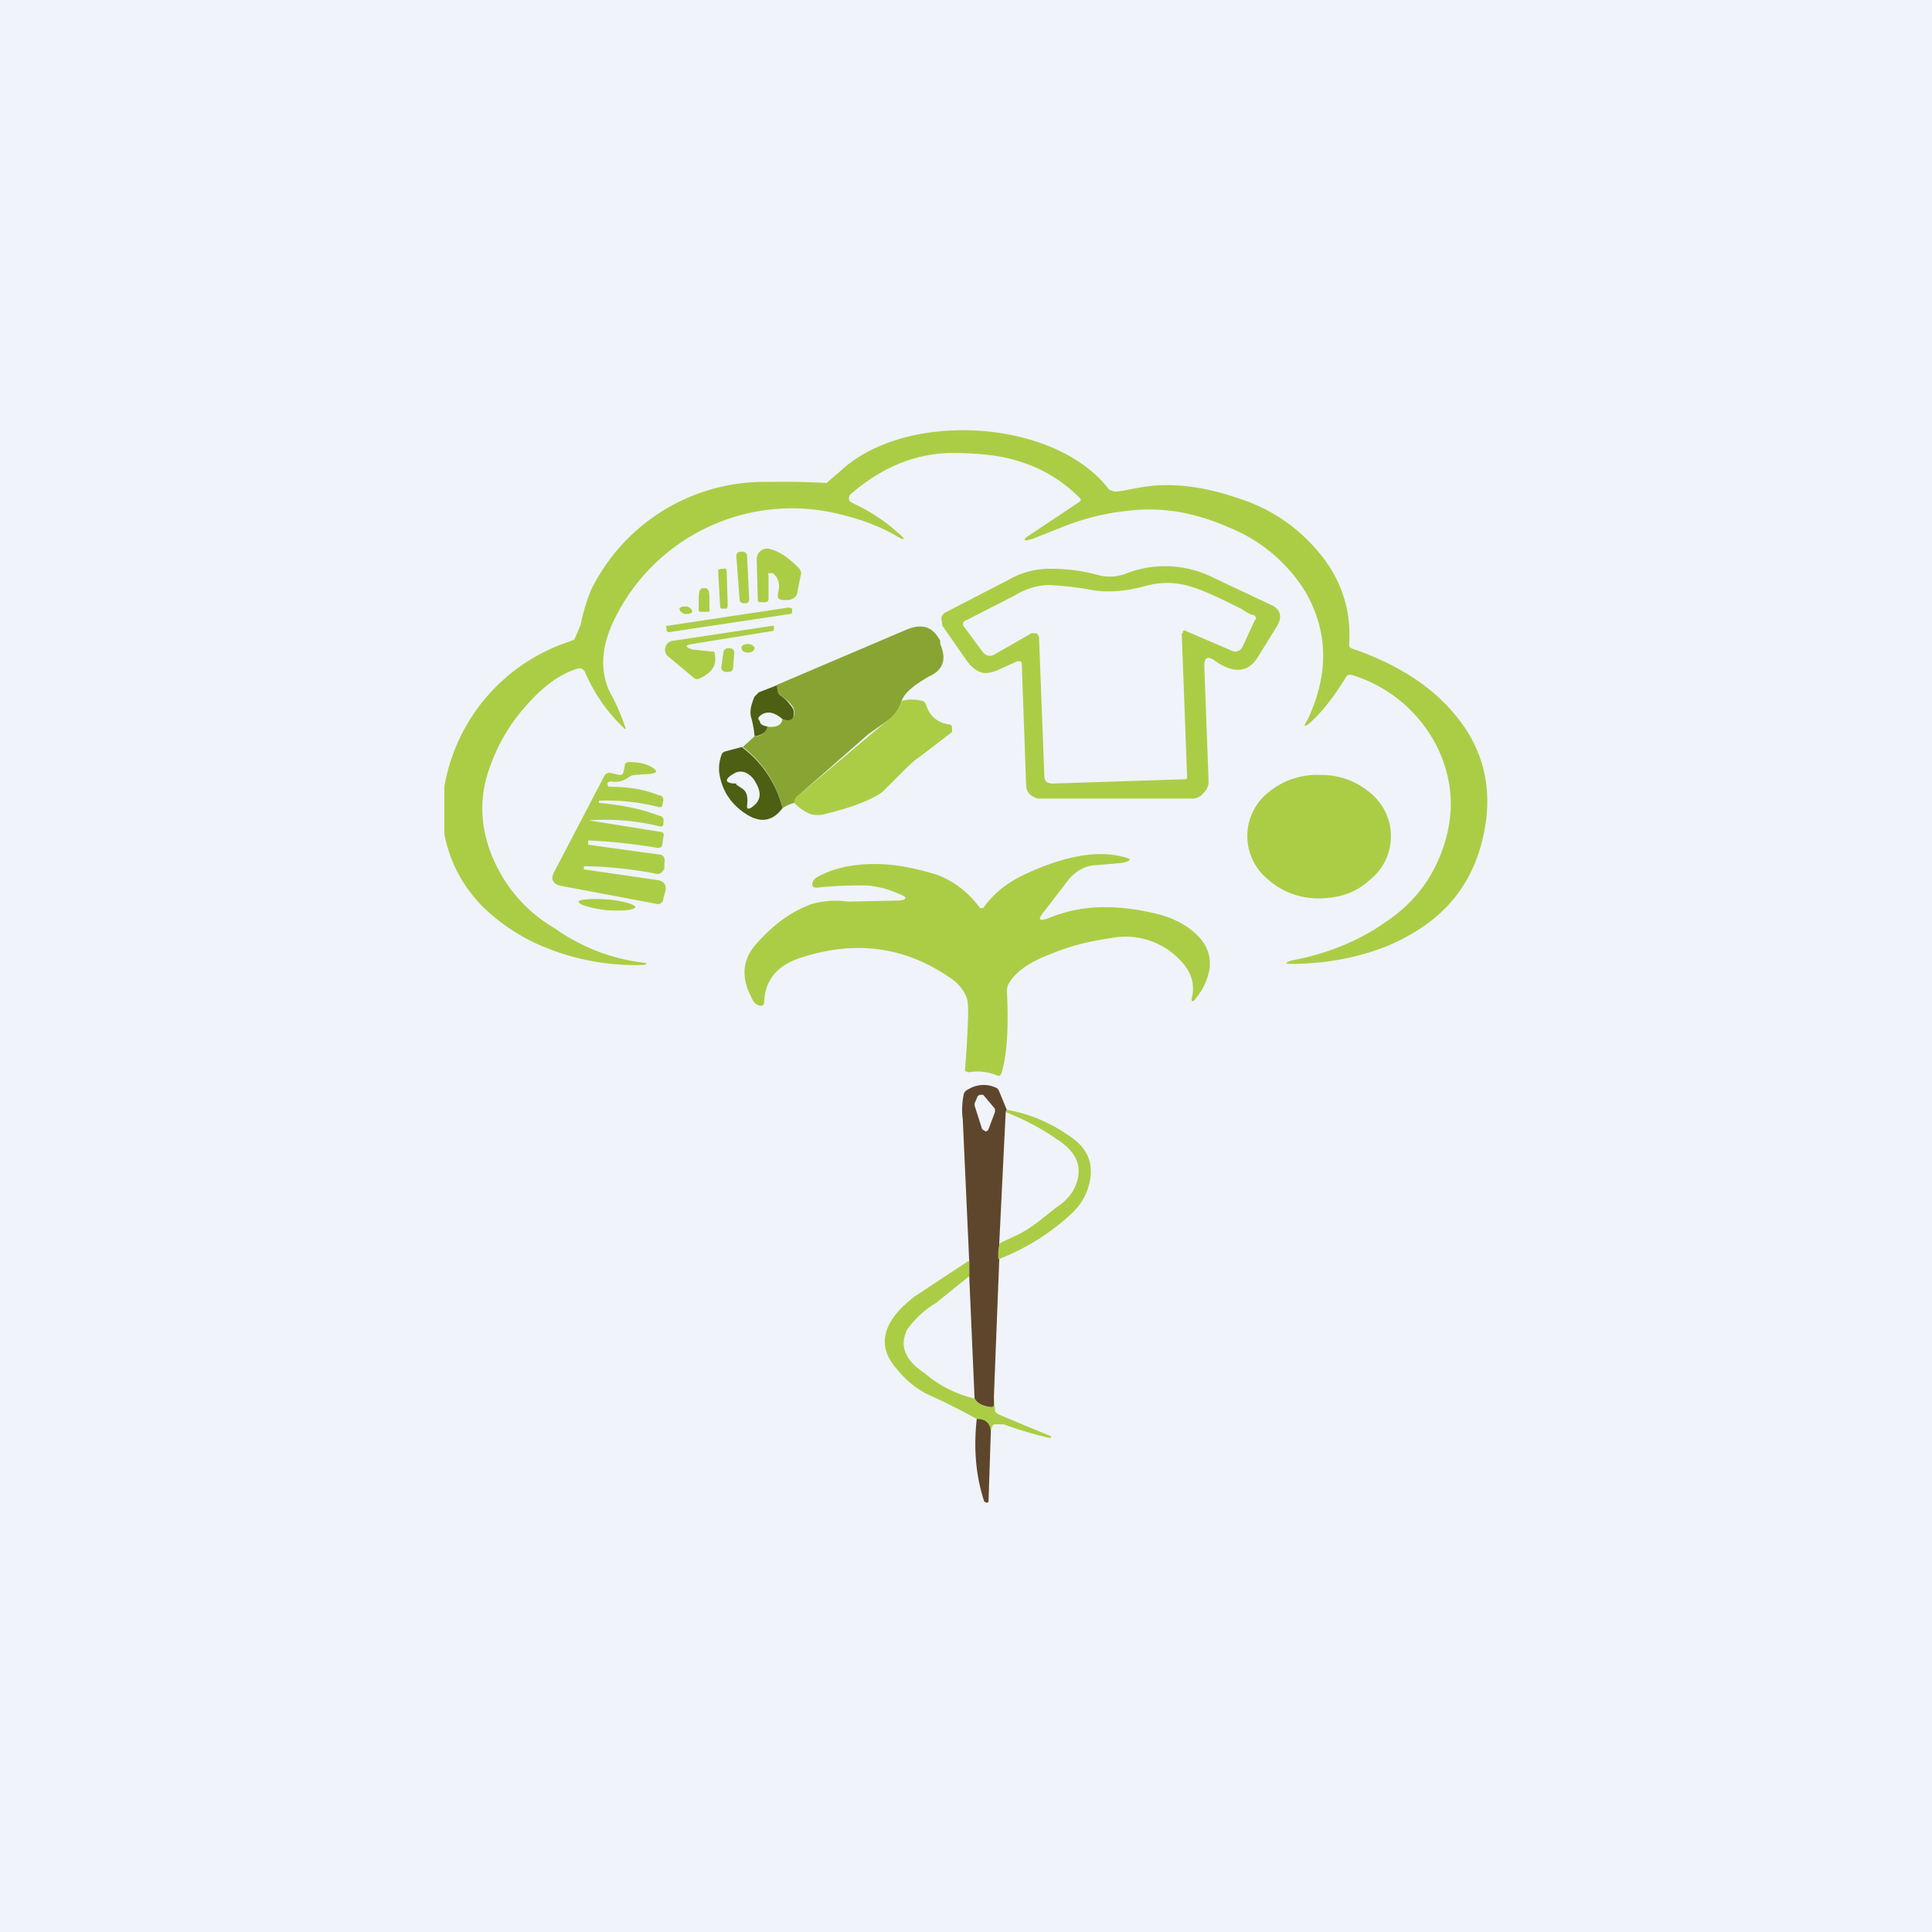 <!-- by TradingView --><svg width="18" height="18" viewBox="0 0 18 18" xmlns="http://www.w3.org/2000/svg"><path fill="#F0F3FA" d="M0 0h18v18H0z"/><path d="m10.33 4.56.05.02c.07 0 .13-.02.2-.03.28-.06.6-.03.95.09.32.1.57.28.76.51.21.25.3.54.28.85 0 .02 0 .03.02.04.41.14.73.34.95.6.26.3.36.65.3 1.04-.04.25-.12.45-.24.62-.16.23-.4.4-.69.52-.26.1-.55.16-.88.16-.06 0-.06-.01 0-.03l.14-.03c.28-.07.53-.18.74-.33.24-.16.4-.36.5-.6.15-.36.14-.7-.02-1.03a1.32 1.32 0 0 0-.79-.67c-.03-.01-.05 0-.06.02-.1.16-.2.3-.33.42-.06.05-.07.04-.03-.02.2-.42.2-.82-.02-1.2a1.49 1.49 0 0 0-.72-.6c-.32-.14-.63-.19-.94-.15-.2.02-.39.07-.55.13l-.33.13c-.09.03-.1.01-.02-.04l.45-.3c.02-.01.03-.03 0-.05a1.33 1.33 0 0 0-.55-.33c-.18-.06-.4-.08-.65-.08-.34.01-.64.14-.92.38a.05.05 0 0 0-.02.05c0 .02.02.03.04.04.17.08.3.17.4.26.1.08.09.1-.02.03a1.96 1.96 0 0 0-.47-.18 1.84 1.84 0 0 0-2.15 1c-.12.26-.12.5 0 .7a2.02 2.02 0 0 1 .12.29h-.01a1.55 1.55 0 0 1-.37-.53c-.02-.03-.04-.04-.07-.03-.17.05-.34.18-.5.37-.14.16-.24.34-.31.53-.11.29-.1.57.02.86.12.28.31.5.58.66a1.8 1.8 0 0 0 .83.32c.03 0 .03.01 0 .02a2.22 2.22 0 0 1-.96-.18c-.19-.08-.37-.2-.53-.35-.2-.2-.32-.43-.37-.69v-.44A1.73 1.73 0 0 1 5.24 6l.11-.04a5.3 5.3 0 0 0 .06-.14c.03-.15.07-.26.1-.33a1.8 1.8 0 0 1 1.66-1 6.84 6.84 0 0 1 .53.01l.14-.12c.61-.56 2-.48 2.5.19Z" fill="#ABCD46"/><path d="M7.2 5.34h-.04a.02.02 0 0 0 0 .02v.22c0 .02-.01.03-.03.03h-.04c-.02 0-.03 0-.03-.03l-.01-.37a.1.1 0 0 1 .04-.08.1.1 0 0 1 .1-.01c.1.03.18.1.26.18.01.02.02.04.01.06l-.03.15c0 .04-.03.07-.08.08H7.3c-.05 0-.06-.02-.05-.07.02-.08 0-.14-.05-.18ZM6.9 5.14H6.9a.04.04 0 0 0-.04.04l.03.4c0 .03.02.04.04.04h.02c.02 0 .03-.02.03-.04l-.02-.4a.04.04 0 0 0-.04-.04ZM6.75 5.3h-.04l-.02.01.02.35.01.01h.05l.01-.02-.01-.34-.02-.02Z" fill="#ABCD46"/><path fill-rule="evenodd" d="m11.26 7.28-.04-1.08c0-.07.03-.09.09-.05.18.13.32.12.41-.03l.18-.29c.05-.09.03-.16-.07-.2l-.53-.25a1 1 0 0 0-.8-.04.42.42 0 0 1-.26.02 1.66 1.66 0 0 0-.5-.06.77.77 0 0 0-.34.1l-.58.3a.08.08 0 0 0-.05.06l.01.07.23.33c.03.04.07.08.12.1.04.02.09.01.15-.01l.2-.09c.03 0 .04 0 .04.03l.04 1.12c0 .07.04.11.11.13h1.44c.04 0 .08-.02.1-.05a.14.14 0 0 0 .05-.1Zm-.24-1.38c0-.03.01-.03.03-.02l.42.18c.04.02.07.01.1-.02l.12-.26c.02-.02.01-.04-.01-.05-.03 0-.07-.03-.12-.06-.2-.1-.35-.17-.45-.2a.74.74 0 0 0-.44-.01c-.18.05-.34.06-.48.04a3 3 0 0 0-.43-.05.66.66 0 0 0-.31.1L9 5.78c-.03.01-.04.04-.01.07l.17.23c.03.03.06.04.1.02l.35-.2h.05l.02.03.05 1.3c0 .05.03.07.08.07l1.23-.04c.01 0 .02 0 .02-.02l-.05-1.34Z" fill="#ABCD46"/><path d="m6.52 5.7-.01-.01v-.11c0-.07.01-.1.04-.1h.02c.03 0 .04.03.04.1v.1c0 .02 0 .02-.02.02h-.07ZM6.38 5.72c.03 0 .06 0 .07-.02 0-.02-.02-.04-.05-.05-.03 0-.06 0-.07.02 0 .02.02.04.05.05ZM7.35 5.66l-1.13.17c-.01 0-.02 0-.01.02v.03l.02.01 1.13-.17c.01 0 .02 0 .02-.02v-.03l-.03-.01ZM6.44 6.05l.19.02c.02 0 .03 0 .03.03.02.1-.03.17-.14.22a.05.05 0 0 1-.05 0l-.24-.2a.08.08 0 0 1-.03-.09.08.08 0 0 1 .07-.06l.93-.14h.01v.03c0 .01 0 .02-.02.02L6.45 6c-.07.01-.07.03 0 .05Z" fill="#ABCD46"/><path d="M8.4 6.53a.34.34 0 0 1-.14.19l-.17.12-.65.57a.09.09 0 0 0-.04.07.35.35 0 0 0-.11.05 1 1 0 0 0-.37-.57l.11-.1c.07 0 .1-.04.12-.09.08.01.13-.01.14-.07.05.02.09 0 .1-.02.02-.03.01-.06 0-.09a.35.35 0 0 0-.12-.11c-.02-.01-.03-.05-.03-.1l1.22-.52c.14-.05.23-.02.3.11V6c.06.14.03.24-.1.3-.14.08-.23.15-.26.23Z" fill="#88A533"/><path d="M6.97 6.08c.03 0 .06-.02.06-.04S7 6 6.97 6c-.04 0-.07.02-.06.04 0 .02.02.04.06.04ZM6.8 6.04h-.02a.04.04 0 0 0-.04.04l-.02.14c0 .02.02.04.04.04h.02c.03 0 .05-.01.05-.04l.01-.13a.04.04 0 0 0-.04-.05Z" fill="#ABCD46"/><path d="M7.24 6.38c0 .05.01.09.03.1.05.03.08.07.11.11.02.03.02.06.01.09s-.05.04-.1.02c-.08-.07-.15-.08-.21-.03-.02.02-.02.03 0 .05 0 .03.03.04.07.05-.01.05-.05.08-.12.09A.9.9 0 0 0 7 6.69c-.02-.06 0-.13.03-.2l.04-.04.18-.07Z" fill="#4D5F13"/><path d="M7.4 7.48c0-.03.01-.05.04-.07a244.3 244.3 0 0 1 .82-.69.34.34 0 0 0 .14-.19.38.38 0 0 1 .19 0c.02 0 .03.02.04.04.03.1.1.16.21.18.02 0 .03.01.03.03v.04l-.3.23c-.05.03-.11.09-.19.17l-.16.16c-.1.07-.27.14-.52.2a.24.24 0 0 1-.16 0 .44.44 0 0 1-.14-.1ZM5.53 7.65l.62.1c.03 0 .04.02.03.05l-.01.07c0 .02-.02.03-.04.03a5.36 5.36 0 0 0-.65-.07v.04l.65.09c.05 0 .07.03.06.08v.05c-.02.04-.04.06-.08.05a3.77 3.77 0 0 0-.67-.07v.03l.69.1c.06.01.08.05.07.1l-.02.07c0 .04-.03.06-.07.05l-.9-.17c-.06-.02-.08-.06-.05-.12l.47-.9c.01-.02.03-.03.05-.03l.09.02c.02 0 .03 0 .04-.03l.01-.05c0-.03.02-.04.04-.04.1 0 .16.02.2.04.07.04.07.06 0 .07l-.15.01a.1.1 0 0 0-.05.02.21.21 0 0 1-.17.04l-.03.01v.02l.01.02c.17 0 .32.02.47.08.03 0 .04.02.04.05l-.01.04c0 .02-.01.02-.03.02a1.91 1.91 0 0 0-.56-.06v.02c.2.02.38.05.56.12.03 0 .05.03.04.06v.02c0 .02-.02.02-.03.02-.2-.05-.41-.07-.62-.06-.05 0-.05 0 0 .01Z" fill="#ABCD46"/><path fill-rule="evenodd" d="M7.29 7.53a1 1 0 0 0-.38-.57L6.76 7a.05.05 0 0 0-.04.04.37.37 0 0 0-.02.15c.02.16.1.3.26.4.13.08.24.06.33-.06Zm-.43-.22.06.04c.04.03.05.08.04.16 0 .02 0 .03.03.02.1-.06.11-.14.05-.24a.2.2 0 0 0-.09-.09.12.12 0 0 0-.1 0c-.11.06-.1.1.01.1Z" fill="#4D5F13"/><path d="M12.76 8.2a.52.52 0 0 0 .01-.81.7.7 0 0 0-.47-.17.71.71 0 0 0-.48.16.52.52 0 0 0-.01.81.7.7 0 0 0 .47.18c.19 0 .35-.05.48-.17Zm-.71-.3c.07 0 .13-.04.13-.1 0-.06-.05-.11-.12-.12-.06 0-.13.04-.13.1 0 .06.05.11.12.12Zm.45 0c.07-.01.11-.07.1-.13-.01-.06-.07-.1-.14-.09-.07.01-.11.07-.1.13.01.06.07.1.14.09ZM9.78 8.55c.29-.12.63-.13 1.02-.03.15.04.28.11.38.22.07.08.1.17.09.28a.57.57 0 0 1-.12.27c-.04.06-.06.05-.04-.02.02-.12-.02-.23-.12-.33a.7.7 0 0 0-.64-.2c-.2.03-.37.07-.54.14-.22.08-.36.18-.42.3l-.01.04c.02.36 0 .62-.05.78-.01.02-.02.03-.04.02a.46.46 0 0 0-.26-.03l-.04-.01a10.45 10.45 0 0 0 .03-.52c0-.08 0-.14-.02-.18a.38.38 0 0 0-.12-.15c-.43-.31-.91-.38-1.44-.2-.2.07-.31.2-.32.4 0 .03-.01.04-.03.04-.04 0-.07-.03-.09-.08-.1-.19-.08-.36.05-.5.15-.17.32-.3.52-.37a.85.85 0 0 1 .33-.02l.48-.01c.07-.01.08-.03 0-.06a.89.89 0 0 0-.3-.08 3.75 3.75 0 0 0-.47.02c-.05 0-.05-.03-.03-.07l.02-.02c.15-.09.34-.13.55-.13.2 0 .38.04.58.1.16.06.3.17.4.31h.03c.1-.14.23-.24.38-.31.36-.17.67-.23.91-.17.1.02.1.04 0 .06l-.23.02c-.1 0-.19.05-.26.13l-.23.3c-.07.08-.05.1.05.06ZM5.65 8.48c.14.01.26 0 .27-.03 0-.02-.12-.06-.26-.07-.15-.01-.27 0-.27.02 0 .03.11.06.26.08Z" fill="#ABCD46"/><path fill-rule="evenodd" d="m9.37 10.36.01-.02-.07-.17a.06.06 0 0 0-.04-.04.27.27 0 0 0-.25.02.07.07 0 0 0-.04.04.7.7 0 0 0-.01.24l.06 1.32v.14l.05 1.14c.02.04.07.07.15.08.02 0 .03 0 .03-.03v-.07l.05-1.28v-.15l.06-1.22Zm-.29-.06.07.22.03.02c.01 0 .02 0 .03-.02l.06-.16v-.03l-.11-.13h-.03l-.02.01-.03.07v.02Z" fill="#5E462C"/><path d="M9.3 11.73c0-.07 0-.12.02-.15l.17-.08c.06-.03.14-.08.25-.17l.1-.08a.48.48 0 0 0 .16-.16c.1-.19.05-.35-.16-.48-.14-.1-.3-.18-.47-.25l.01-.02c.23.04.43.13.62.27.16.12.2.28.13.48a.55.55 0 0 1-.14.21c-.2.19-.43.33-.68.43ZM9.03 11.75v.14l-.31.25a.88.88 0 0 0-.27.25c-.07.15-.02.28.16.4.14.12.3.2.47.24.02.04.07.07.15.08.02 0 .03 0 .03-.03v-.07l.01.13c0 .02.02.03.04.04a28.36 28.36 0 0 0 .48.2v.02a3.8 3.8 0 0 1-.44-.13h-.09c-.02.02-.03.05-.03.1 0-.09-.03-.14-.13-.15a6.32 6.32 0 0 0-.48-.24.88.88 0 0 1-.26-.22c-.2-.22-.14-.45.16-.68l.5-.33Z" fill="#ABCD46"/><path d="m9.23 13.38-.02.6c0 .01 0 .02-.02.02l-.02-.01c-.08-.24-.1-.5-.07-.77.1 0 .14.06.13.16Z" fill="#5E462C"/></svg>